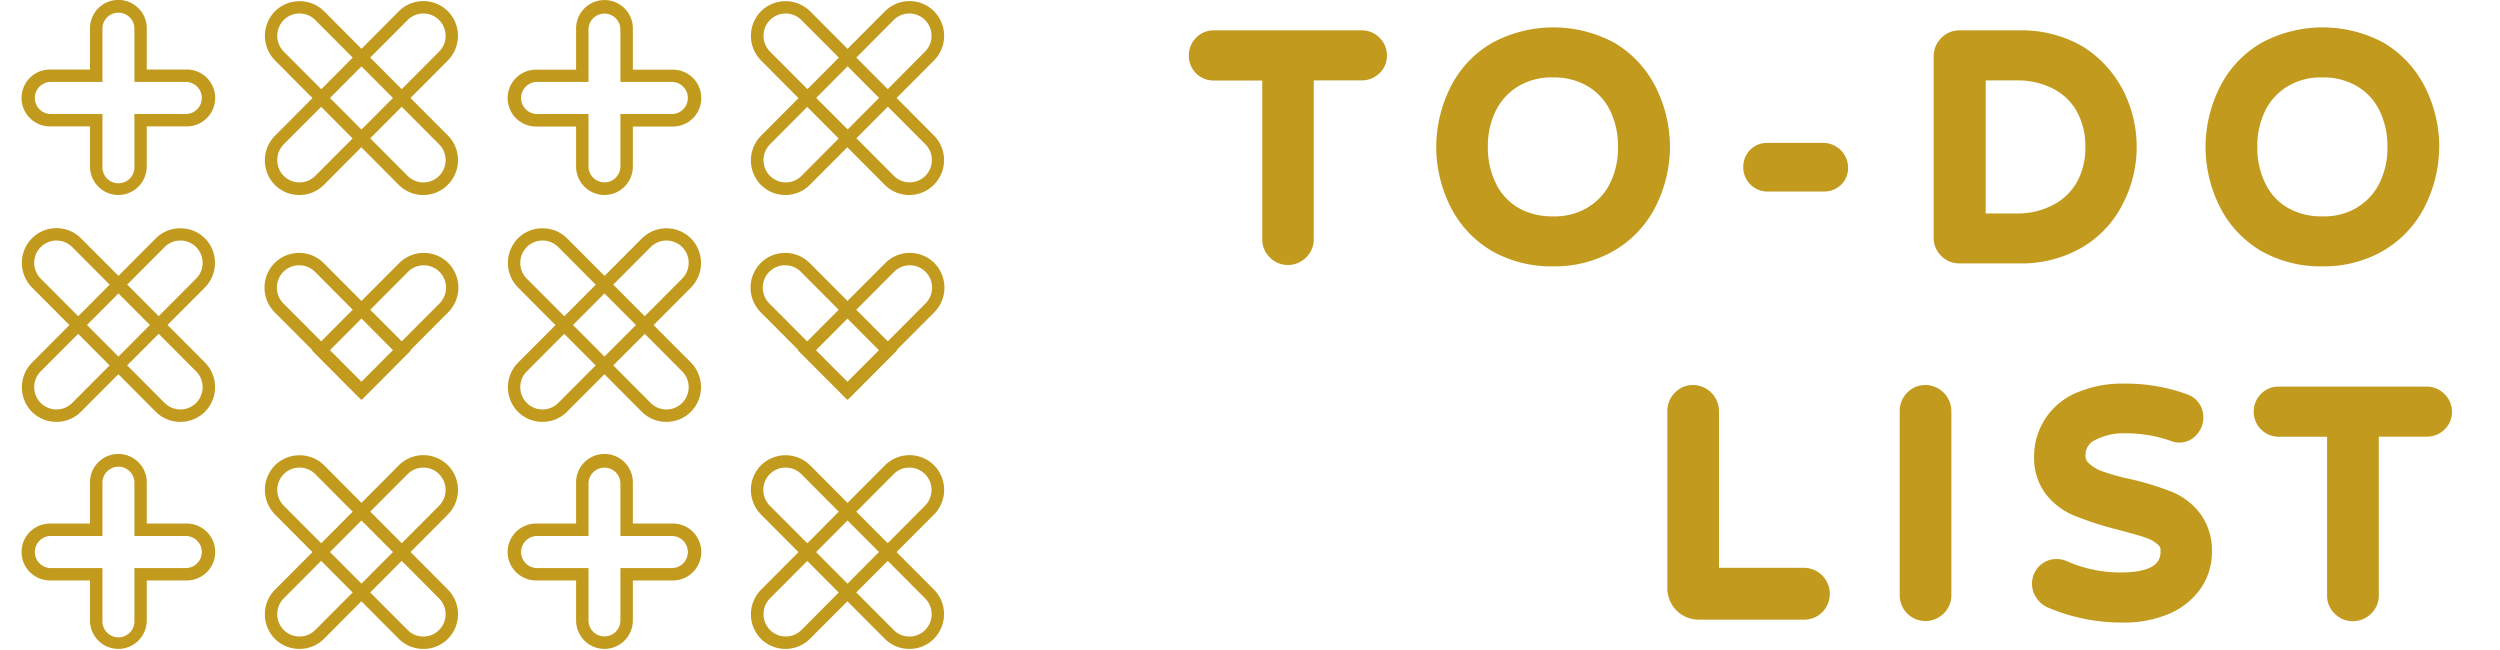 <svg id="圖層_1" data-name="圖層 1" xmlns="http://www.w3.org/2000/svg" viewBox="0 0 500 130"><defs><style>.cls-1{fill:#c29a1e;}.cls-2{fill:none;}</style></defs><title>cover</title><path class="cls-1" d="M133.28,84.37a6.85,6.85,0,0,1-4.9-2L103.6,57.49a7,7,0,0,1,0-9.83,6.87,6.87,0,0,1,4.91-2h0a6.87,6.87,0,0,1,4.9,2l24.78,24.85a7,7,0,0,1,0,9.83A6.89,6.89,0,0,1,133.28,84.37Zm-3.14-3.78a4.45,4.45,0,0,0,6.29,0,4.48,4.48,0,0,0,0-6.32L111.65,49.41a4.38,4.38,0,0,0-3.14-1.3h0a4.41,4.41,0,0,0-3.15,1.3,4.48,4.48,0,0,0,0,6.32Z"/><path class="cls-1" d="M108.51,84.37a6.89,6.89,0,0,1-4.91-2,7,7,0,0,1,0-9.83l24.78-24.85a6.94,6.94,0,0,1,9.81,0,7,7,0,0,1,0,9.83L113.41,82.34A6.87,6.87,0,0,1,108.51,84.37Zm-3.15-10.1a4.48,4.48,0,0,0,0,6.32,4.45,4.45,0,0,0,6.29,0l24.78-24.86a4.48,4.48,0,0,0,0-6.32,4.45,4.45,0,0,0-6.29,0Z"/><path class="cls-1" d="M36.07,84.37a6.85,6.85,0,0,1-4.9-2L6.39,57.49a7,7,0,0,1,0-9.83,6.94,6.94,0,0,1,9.81,0L41,72.51a7,7,0,0,1,0,9.83A6.89,6.89,0,0,1,36.07,84.37Zm-3.14-3.78a4.45,4.45,0,0,0,6.29,0,4.48,4.48,0,0,0,0-6.32L14.44,49.41a4.45,4.45,0,0,0-6.29,0,4.48,4.48,0,0,0,0,6.32Z"/><path class="cls-1" d="M11.3,84.37a6.89,6.89,0,0,1-4.91-2,7,7,0,0,1,0-9.83L31.17,47.66a6.85,6.85,0,0,1,4.9-2h0a6.89,6.89,0,0,1,4.91,2,7,7,0,0,1,0,9.83L16.2,82.34A6.87,6.87,0,0,1,11.3,84.37ZM36.07,48.11a4.38,4.38,0,0,0-3.14,1.3L8.15,74.27a4.48,4.48,0,0,0,0,6.32,4.45,4.45,0,0,0,6.29,0L39.22,55.73a4.48,4.48,0,0,0,0-6.32,4.41,4.41,0,0,0-3.15-1.3Z"/><path class="cls-1" d="M169.57,79.94l-17.44-17.5a7,7,0,0,1,0-9.83,6.94,6.94,0,0,1,9.81,0L179.38,70.1ZM157,53.06a4.38,4.38,0,0,0-3.14,1.3,4.49,4.49,0,0,0,0,6.33l15.68,15.73,6.3-6.32L160.18,54.36A4.41,4.41,0,0,0,157,53.06Z"/><path class="cls-1" d="M169.43,79.94l-9.81-9.84,17.44-17.49a6.94,6.94,0,0,1,9.81,0,7,7,0,0,1,0,9.83Zm-6.3-9.84,6.3,6.32,15.68-15.73a4.49,4.49,0,0,0,0-6.33,4.45,4.45,0,0,0-6.29,0Z"/><path class="cls-1" d="M72.36,79.94,54.92,62.44a7,7,0,0,1,0-9.83,6.94,6.94,0,0,1,9.81,0L82.17,70.1ZM59.82,53.06a4.38,4.38,0,0,0-3.14,1.3,4.49,4.49,0,0,0,0,6.33L72.36,76.42l6.3-6.32L63,54.36A4.41,4.41,0,0,0,59.82,53.06Z"/><path class="cls-1" d="M72.22,79.94,62.41,70.1,79.85,52.61a6.94,6.94,0,0,1,9.81,0,7,7,0,0,1,0,9.83Zm-6.3-9.84,6.3,6.32L87.9,60.69a4.49,4.49,0,0,0,0-6.33,4.45,4.45,0,0,0-6.29,0Z"/><path class="cls-1" d="M181.89,39a6.89,6.89,0,0,1-4.91-2L152.2,12.08a7,7,0,0,1,0-9.83,7,7,0,0,1,9.82,0h0L186.79,27.1a7,7,0,0,1,0,9.84A6.85,6.85,0,0,1,181.89,39ZM157.11,2.7A4.43,4.43,0,0,0,154,4a4.5,4.5,0,0,0,0,6.32l24.78,24.85a4.45,4.45,0,0,0,6.29,0,4.48,4.48,0,0,0,0-6.32L160.26,4A4.43,4.43,0,0,0,157.11,2.7Z"/><path class="cls-1" d="M157.11,39h0a6.89,6.89,0,0,1-4.91-2,7,7,0,0,1,0-9.84L177,2.25a6.94,6.94,0,0,1,9.81,0,7,7,0,0,1,0,9.83h0L162,36.94A6.89,6.89,0,0,1,157.11,39ZM181.89,2.7A4.42,4.42,0,0,0,178.74,4L154,28.86a4.5,4.5,0,0,0,0,6.32,4.42,4.42,0,0,0,3.15,1.3h0a4.42,4.42,0,0,0,3.15-1.3L185,10.33A4.48,4.48,0,0,0,185,4,4.39,4.39,0,0,0,181.89,2.7Z"/><path class="cls-1" d="M120.89,39a5.69,5.69,0,0,1-5.67-5.69v-8h-8a5.69,5.69,0,0,1,0-11.38h8v-8a5.68,5.68,0,1,1,11.35,0v8h8a5.69,5.69,0,0,1,0,11.38h-8v8A5.7,5.7,0,0,1,120.89,39ZM107.25,16.39a3.21,3.21,0,0,0,0,6.41H117.7V33.28a3.19,3.19,0,1,0,6.38,0V22.8h10.46a3.21,3.21,0,0,0,0-6.41H124.08V5.91a3.19,3.19,0,1,0-6.38,0V16.39Z"/><path class="cls-1" d="M84.68,39a6.89,6.89,0,0,1-4.91-2L55,12.08a7,7,0,0,1,0-9.83,7,7,0,0,1,9.82,0h0L89.58,27.1a7,7,0,0,1,0,9.84A6.85,6.85,0,0,1,84.68,39ZM59.9,2.7A4.43,4.43,0,0,0,56.75,4a4.5,4.5,0,0,0,0,6.32L81.53,35.18a4.45,4.45,0,0,0,6.29,0,4.48,4.48,0,0,0,0-6.32L63.05,4A4.43,4.43,0,0,0,59.9,2.7Z"/><path class="cls-1" d="M59.9,39h0a6.89,6.89,0,0,1-4.91-2,7,7,0,0,1,0-9.84L79.77,2.25a6.94,6.94,0,0,1,9.81,0,7,7,0,0,1,0,9.83h0L64.81,36.94A6.89,6.89,0,0,1,59.9,39ZM84.68,2.7A4.42,4.42,0,0,0,81.53,4L56.75,28.86a4.5,4.5,0,0,0,0,6.32,4.42,4.42,0,0,0,3.15,1.3h0a4.42,4.42,0,0,0,3.15-1.3L87.82,10.33a4.48,4.48,0,0,0,0-6.32A4.39,4.39,0,0,0,84.68,2.7Z"/><path class="cls-1" d="M23.68,39A5.69,5.69,0,0,1,18,33.28v-8H10A5.69,5.69,0,0,1,10,13.9h8v-8a5.68,5.68,0,1,1,11.35,0v8h8a5.69,5.69,0,0,1,0,11.38h-8v8A5.7,5.7,0,0,1,23.68,39ZM10,16.39a3.21,3.21,0,0,0,0,6.41H20.49V33.28a3.2,3.2,0,1,0,6.39,0V22.8H37.33a3.21,3.21,0,0,0,0-6.41H26.88V5.91a3.2,3.2,0,1,0-6.39,0V16.39Z"/><path class="cls-1" d="M181.89,129.78a6.89,6.89,0,0,1-4.91-2L152.2,102.9a7,7,0,0,1,0-9.84,7,7,0,0,1,9.82,0h0l24.77,24.86a7,7,0,0,1,0,9.83A6.85,6.85,0,0,1,181.89,129.78ZM157.11,93.52a4.42,4.42,0,0,0-3.15,1.3,4.5,4.5,0,0,0,0,6.32L178.74,126a4.43,4.43,0,0,0,6.29,0,4.48,4.48,0,0,0,0-6.32L160.26,94.82h0A4.42,4.42,0,0,0,157.11,93.52Z"/><path class="cls-1" d="M157.11,129.78h0a6.89,6.89,0,0,1-4.91-2,7,7,0,0,1,0-9.83L177,93.06a6.94,6.94,0,0,1,9.81,0,7,7,0,0,1,0,9.84h0L162,127.75A6.89,6.89,0,0,1,157.11,129.78Zm24.78-36.26a4.41,4.41,0,0,0-3.15,1.3L154,119.67a4.5,4.5,0,0,0,0,6.32,4.43,4.43,0,0,0,3.15,1.31h0a4.43,4.43,0,0,0,3.15-1.31L185,101.14a4.48,4.48,0,0,0,0-6.32A4.38,4.38,0,0,0,181.89,93.52Z"/><path class="cls-1" d="M120.89,129.78a5.68,5.68,0,0,1-5.67-5.69v-8h-8a5.69,5.69,0,0,1,0-11.38h8v-8a5.68,5.68,0,1,1,11.35,0v8h8a5.69,5.69,0,0,1,0,11.38h-8v8A5.69,5.69,0,0,1,120.89,129.78ZM107.25,107.2a3.21,3.21,0,0,0,0,6.41H117.7v10.48a3.19,3.19,0,1,0,6.38,0V113.61h10.46a3.21,3.21,0,0,0,0-6.41H124.08V96.72a3.19,3.19,0,1,0-6.38,0V107.2Z"/><path class="cls-1" d="M84.68,129.78a6.89,6.89,0,0,1-4.91-2L55,102.9a7,7,0,0,1,0-9.84,7,7,0,0,1,9.82,0h0l24.77,24.86a7,7,0,0,1,0,9.83A6.85,6.85,0,0,1,84.68,129.78ZM59.9,93.52a4.42,4.42,0,0,0-3.15,1.3,4.5,4.5,0,0,0,0,6.32L81.53,126a4.43,4.43,0,0,0,6.29,0,4.48,4.48,0,0,0,0-6.32L63.05,94.82h0A4.42,4.42,0,0,0,59.9,93.52Z"/><path class="cls-1" d="M59.9,129.78h0a6.89,6.89,0,0,1-4.91-2,7,7,0,0,1,0-9.83L79.77,93.06a6.94,6.94,0,0,1,9.81,0,7,7,0,0,1,0,9.84h0L64.81,127.75A6.89,6.89,0,0,1,59.9,129.78ZM84.68,93.52a4.41,4.41,0,0,0-3.15,1.3L56.75,119.67a4.5,4.5,0,0,0,0,6.32,4.43,4.43,0,0,0,3.15,1.31h0A4.43,4.43,0,0,0,63.05,126l24.77-24.85a4.48,4.48,0,0,0,0-6.32A4.38,4.38,0,0,0,84.68,93.52Z"/><path class="cls-1" d="M23.68,129.78A5.68,5.68,0,0,1,18,124.09v-8H10a5.69,5.69,0,0,1,0-11.38h8v-8a5.68,5.68,0,1,1,11.35,0v8h8a5.69,5.69,0,0,1,0,11.38h-8v8A5.69,5.69,0,0,1,23.68,129.78ZM10,107.2a3.21,3.21,0,0,0,0,6.41H20.49v10.48a3.2,3.2,0,1,0,6.39,0V113.61H37.33a3.21,3.21,0,0,0,0-6.41H26.88V96.72a3.2,3.2,0,1,0-6.39,0V107.2Z"/><path class="cls-2" d="M257.55,57a9.07,9.07,0,0,1-6.46-2.68l-.16-.16,0,0a9.15,9.15,0,0,1-2.5-6.3V20.1h-5.68a9,9,0,0,1-9-9,9.07,9.07,0,0,1,2.53-6.3,8.8,8.8,0,0,1,6.43-2.75h29.64a9.06,9.06,0,0,1,9,9,8.89,8.89,0,0,1-2.74,6.45,9,9,0,0,1-6.28,2.54h-5.62V47.83A9.05,9.05,0,0,1,264,54.39,9.19,9.19,0,0,1,257.55,57Z"/><path class="cls-1" d="M272.37,6.07H242.73a4.82,4.82,0,0,0-3.55,1.52,5,5,0,0,0-1.41,3.52,4.93,4.93,0,0,0,5,5h9.68V47.83a5,5,0,0,0,1.51,3.64h0A5,5,0,0,0,257.55,53a5.13,5.13,0,0,0,3.63-1.48,5,5,0,0,0,1.57-3.67V16.08h9.62a5,5,0,0,0,3.51-1.42,4.81,4.81,0,0,0,1.51-3.55,4.94,4.94,0,0,0-1.48-3.56A4.89,4.89,0,0,0,272.37,6.07Z"/><path class="cls-2" d="M310.63,57.29a28,28,0,0,1-14.2-3.6,25.51,25.51,0,0,1-9.69-10.15,30.87,30.87,0,0,1-3.46-14v-.26a31,31,0,0,1,3.42-14,25,25,0,0,1,9.79-10.2,29.69,29.69,0,0,1,28.34,0,25.53,25.53,0,0,1,9.7,10.2,31,31,0,0,1,3.45,14v.26a30.79,30.79,0,0,1-3.42,13.92,25.34,25.34,0,0,1-9.8,10.25A27.71,27.71,0,0,1,310.63,57.29Zm0-37.79a8.91,8.91,0,0,0-4.8,1.16l-.06,0a7.66,7.66,0,0,0-3,3.22,11.89,11.89,0,0,0-1.17,5.46,12.25,12.25,0,0,0,1.16,5.48,7.42,7.42,0,0,0,2.92,3.23,9.64,9.64,0,0,0,4.93,1.16,8.85,8.85,0,0,0,4.79-1.15l.08-.05a7.61,7.61,0,0,0,3-3.21,11.89,11.89,0,0,0,1.17-5.46,12.16,12.16,0,0,0-1.17-5.49,7.49,7.49,0,0,0-3-3.2A9.23,9.23,0,0,0,310.63,19.5Z"/><path class="cls-1" d="M331,17.14a21.57,21.57,0,0,0-8.15-8.6,25.77,25.77,0,0,0-24.36,0,21,21,0,0,0-8.24,8.6,26.8,26.8,0,0,0-3,12.19v.09a26.76,26.76,0,0,0,3,12.23,21.52,21.52,0,0,0,8.13,8.55h0a24.07,24.07,0,0,0,12.21,3.07,23.76,23.76,0,0,0,12.12-3.07A21.37,21.37,0,0,0,331,41.55a26.8,26.8,0,0,0,3-12.13v-.09A26.94,26.94,0,0,0,331,17.14ZM317.56,41.49a12.74,12.74,0,0,1-6.93,1.78,13.41,13.41,0,0,1-7-1.73,11.25,11.25,0,0,1-4.46-4.88,16.14,16.14,0,0,1-1.6-7.28,15.85,15.85,0,0,1,1.62-7.29,11.7,11.7,0,0,1,4.47-4.83,12.74,12.74,0,0,1,6.93-1.77,13.17,13.17,0,0,1,6.93,1.75,11.57,11.57,0,0,1,4.49,4.85,16.21,16.21,0,0,1,1.59,7.29A15.9,15.9,0,0,1,322,36.67a11.61,11.61,0,0,1-4.43,4.8Z"/><path class="cls-2" d="M353.47,42.37a8.86,8.86,0,0,1-8.84-8.87,9,9,0,0,1,2.47-6.24,8.72,8.72,0,0,1,6.37-2.69h11.25a8.9,8.9,0,1,1,0,17.8Z"/><path class="cls-1" d="M364.72,28.58H353.47A4.72,4.72,0,0,0,350,30a4.91,4.91,0,0,0-1.35,3.46,4.85,4.85,0,0,0,4.84,4.85h11.25A4.92,4.92,0,0,0,368.17,37a4.75,4.75,0,0,0,1.45-3.5,5,5,0,0,0-4.9-4.92Z"/><path class="cls-2" d="M391.91,56.7a9.07,9.07,0,0,1-6.23-2.47l0,0-.2-.2a9.12,9.12,0,0,1-2.68-6.48V11.29a9.2,9.2,0,0,1,2.6-6.43,9,9,0,0,1,6.54-2.8h12A28.21,28.21,0,0,1,418.81,6l.1.06a26.59,26.59,0,0,1,9.28,10.21,28.85,28.85,0,0,1,.08,26.06,24.94,24.94,0,0,1-9.66,10.53,27.93,27.93,0,0,1-14.74,3.86Zm11.31-18a11.31,11.31,0,0,0,5.49-1.24,7.55,7.55,0,0,0,3.19-3,10.09,10.09,0,0,0,1.16-5,10.23,10.23,0,0,0-1.19-5.08,7.32,7.32,0,0,0-3.11-3,11.86,11.86,0,0,0-5.54-1.2h-2.11V38.66Z"/><path class="cls-1" d="M416.73,9.41a24.32,24.32,0,0,0-12.86-3.34h-12a5,5,0,0,0-3.66,1.58,5.14,5.14,0,0,0-1.48,3.64V47.53a5,5,0,0,0,1.51,3.64h0a5,5,0,0,0,3.63,1.51h12a24.07,24.07,0,0,0,12.67-3.27,21.06,21.06,0,0,0,8.16-8.91,24.81,24.81,0,0,0-.07-22.41A22.59,22.59,0,0,0,416.73,9.41Zm.34,20a14,14,0,0,1-1.69,7,11.39,11.39,0,0,1-4.72,4.55l0,0a15.2,15.2,0,0,1-7.41,1.73h-6.11V16.08h6.11a15.67,15.67,0,0,1,7.39,1.67,11.2,11.2,0,0,1,4.74,4.58A14.11,14.11,0,0,1,417.07,29.38Z"/><path class="cls-2" d="M464.51,57.29a28,28,0,0,1-14.2-3.6,25.51,25.51,0,0,1-9.69-10.15,30.87,30.87,0,0,1-3.46-14v-.26a31,31,0,0,1,3.42-14,25,25,0,0,1,9.79-10.2,29.69,29.69,0,0,1,28.34,0,25.53,25.53,0,0,1,9.7,10.2,31,31,0,0,1,3.45,14v.26a30.79,30.79,0,0,1-3.42,13.92,25.34,25.34,0,0,1-9.8,10.25A27.71,27.71,0,0,1,464.51,57.29Zm0-37.79a8.91,8.91,0,0,0-4.8,1.16l-.06,0a7.66,7.66,0,0,0-3,3.22,11.89,11.89,0,0,0-1.17,5.46,12.12,12.12,0,0,0,1.17,5.48,7.34,7.34,0,0,0,2.91,3.23,9.64,9.64,0,0,0,4.93,1.16,8.85,8.85,0,0,0,4.79-1.15l.08-.05a7.61,7.61,0,0,0,3-3.21,11.89,11.89,0,0,0,1.17-5.46,12.16,12.16,0,0,0-1.17-5.49,7.49,7.49,0,0,0-3-3.2A9.23,9.23,0,0,0,464.51,19.5Z"/><path class="cls-1" d="M487.86,29.33a26.94,26.94,0,0,0-3-12.19,21.57,21.57,0,0,0-8.15-8.6,25.77,25.77,0,0,0-24.36,0,21.07,21.07,0,0,0-8.24,8.6,26.8,26.8,0,0,0-3,12.19v.09a26.76,26.76,0,0,0,3,12.23,21.52,21.52,0,0,0,8.13,8.55h0a24.07,24.07,0,0,0,12.21,3.07,23.73,23.73,0,0,0,12.12-3.07,21.37,21.37,0,0,0,8.27-8.66,26.8,26.8,0,0,0,3-12.13v-.09ZM471.44,41.49a12.74,12.74,0,0,1-6.93,1.78,13.41,13.41,0,0,1-7-1.73,11.25,11.25,0,0,1-4.46-4.88,16.13,16.13,0,0,1-1.59-7.28,15.85,15.85,0,0,1,1.61-7.29,11.7,11.7,0,0,1,4.47-4.83,12.74,12.74,0,0,1,6.93-1.77,13.17,13.17,0,0,1,6.93,1.75,11.57,11.57,0,0,1,4.49,4.85,16.21,16.21,0,0,1,1.6,7.29,15.91,15.91,0,0,1-1.62,7.29,11.61,11.61,0,0,1-4.43,4.8Z"/><path class="cls-2" d="M339.67,127.94a10.29,10.29,0,0,1-10.21-10.24V82.23a9.24,9.24,0,0,1,2.6-6.42A9,9,0,0,1,338.6,73a9.25,9.25,0,0,1,9.2,9.22v27.32h13a9.2,9.2,0,1,1,0,18.39Z"/><path class="cls-1" d="M360.8,113.56h-17V82.23A5.26,5.26,0,0,0,338.6,77a5,5,0,0,0-3.66,1.57,5.2,5.2,0,0,0-1.47,3.64V117.7a6.27,6.27,0,0,0,6.2,6.23H360.8a5.15,5.15,0,0,0,3.64-1.48,5.21,5.21,0,0,0-3.64-8.89Z"/><path class="cls-2" d="M385.08,128.24a9.15,9.15,0,0,1-9.14-9.17V82.23a9.23,9.23,0,0,1,2.59-6.42,9,9,0,0,1,6.55-2.8,9.25,9.25,0,0,1,9.19,9.22v36.84a9.08,9.08,0,0,1-2.78,6.56A9.18,9.18,0,0,1,385.08,128.24Z"/><path class="cls-1" d="M385.08,77a5,5,0,0,0-3.67,1.57,5.2,5.2,0,0,0-1.47,3.64v36.84a5.16,5.16,0,0,0,5.14,5.16,5.16,5.16,0,0,0,3.63-1.49,5,5,0,0,0,1.56-3.67V82.23A5.24,5.24,0,0,0,385.08,77Z"/><path class="cls-2" d="M424.64,128.54A41.71,41.71,0,0,1,408,125.15a9.07,9.07,0,0,1-3.92-3.21,9,9,0,0,1-1.68-5.2,9,9,0,0,1,2.49-6.26,8.8,8.8,0,0,1,6.41-2.73,9,9,0,0,1,3.8.82,22.4,22.4,0,0,0,9.06,1.87h.81l-2.25-.61a67,67,0,0,1-8.53-2.69,17.88,17.88,0,0,1-8.25-6,15.88,15.88,0,0,1-3.12-9.72,17.83,17.83,0,0,1,11.1-16.65,27.21,27.21,0,0,1,10.77-2.07,40.33,40.33,0,0,1,14.07,2.37,8.9,8.9,0,0,1,5.91,8.47,9,9,0,0,1-2.33,6,8.64,8.64,0,0,1-6.52,3,8.43,8.43,0,0,1-3.22-.66,22.9,22.9,0,0,0-7.31-1.19,14.71,14.71,0,0,0-2.34.17c.84.26,2.06.59,3.82,1a61.17,61.17,0,0,1,8.57,2.57,17.59,17.59,0,0,1,7.78,5.73,16.41,16.41,0,0,1,3.27,10.26,16.68,16.68,0,0,1-3,9.7,18.9,18.9,0,0,1-8.23,6.47A26.8,26.8,0,0,1,424.64,128.54ZM420.8,91.63"/><path class="cls-1" d="M433.83,98.16a57.07,57.07,0,0,0-8-2.39,41.66,41.66,0,0,1-5.54-1.57,7.47,7.47,0,0,1-2.5-1.53l-.08-.07a1.9,1.9,0,0,1-.6-1.59,3.16,3.16,0,0,1,1.74-2.91,12.15,12.15,0,0,1,6.39-1.43A26.8,26.8,0,0,1,434,88.12a4.57,4.57,0,0,0,5.35-1.21,5.06,5.06,0,0,0,1.32-3.36,4.84,4.84,0,0,0-3.3-4.71,36.23,36.23,0,0,0-12.68-2.12,23.13,23.13,0,0,0-9.19,1.75,13.78,13.78,0,0,0-8.68,13,12,12,0,0,0,2.32,7.32,14.08,14.08,0,0,0,6.5,4.64,64.43,64.43,0,0,0,8.09,2.55c2.65.69,4.56,1.25,5.67,1.66a6,6,0,0,1,2.15,1.28l.09.07a1.31,1.31,0,0,1,.47,1.11c0,1.31,0,4.39-7.95,4.39a26.36,26.36,0,0,1-10.72-2.22,4.86,4.86,0,0,0-2.14-.46,4.75,4.75,0,0,0-3.52,1.49,5,5,0,0,0-1.38,3.48,4.87,4.87,0,0,0,.95,2.88,5.19,5.19,0,0,0,2.24,1.85,37.7,37.7,0,0,0,15.1,3,22.78,22.78,0,0,0,8.88-1.65,14.86,14.86,0,0,0,6.49-5.05,12.77,12.77,0,0,0,2.33-7.41,12.43,12.43,0,0,0-2.44-7.8A13.57,13.57,0,0,0,433.83,98.16Z"/><path class="cls-2" d="M470.52,128.24a9.07,9.07,0,0,1-6.46-2.68l-.15-.16,0,0a9.15,9.15,0,0,1-2.5-6.3V91.34H455.7a8.95,8.95,0,0,1-9-9,9.08,9.08,0,0,1,2.53-6.3,8.84,8.84,0,0,1,6.43-2.75h29.64a9.06,9.06,0,0,1,9,9,8.86,8.86,0,0,1-2.74,6.45,9,9,0,0,1-6.28,2.54h-5.62v27.73a9.05,9.05,0,0,1-2.79,6.56A9.16,9.16,0,0,1,470.52,128.24Z"/><path class="cls-1" d="M488.88,78.8a4.89,4.89,0,0,0-3.54-1.48H455.7a4.83,4.83,0,0,0-3.55,1.51,5,5,0,0,0-1.41,3.52,5,5,0,0,0,5,5h9.68v31.74a5,5,0,0,0,1.51,3.64h0a5.07,5.07,0,0,0,3.63,1.51,5.17,5.17,0,0,0,3.63-1.48,5,5,0,0,0,1.57-3.68V87.33h9.62a5,5,0,0,0,3.51-1.42,4.82,4.82,0,0,0,1.51-3.56A4.93,4.93,0,0,0,488.88,78.8Z"/></svg>